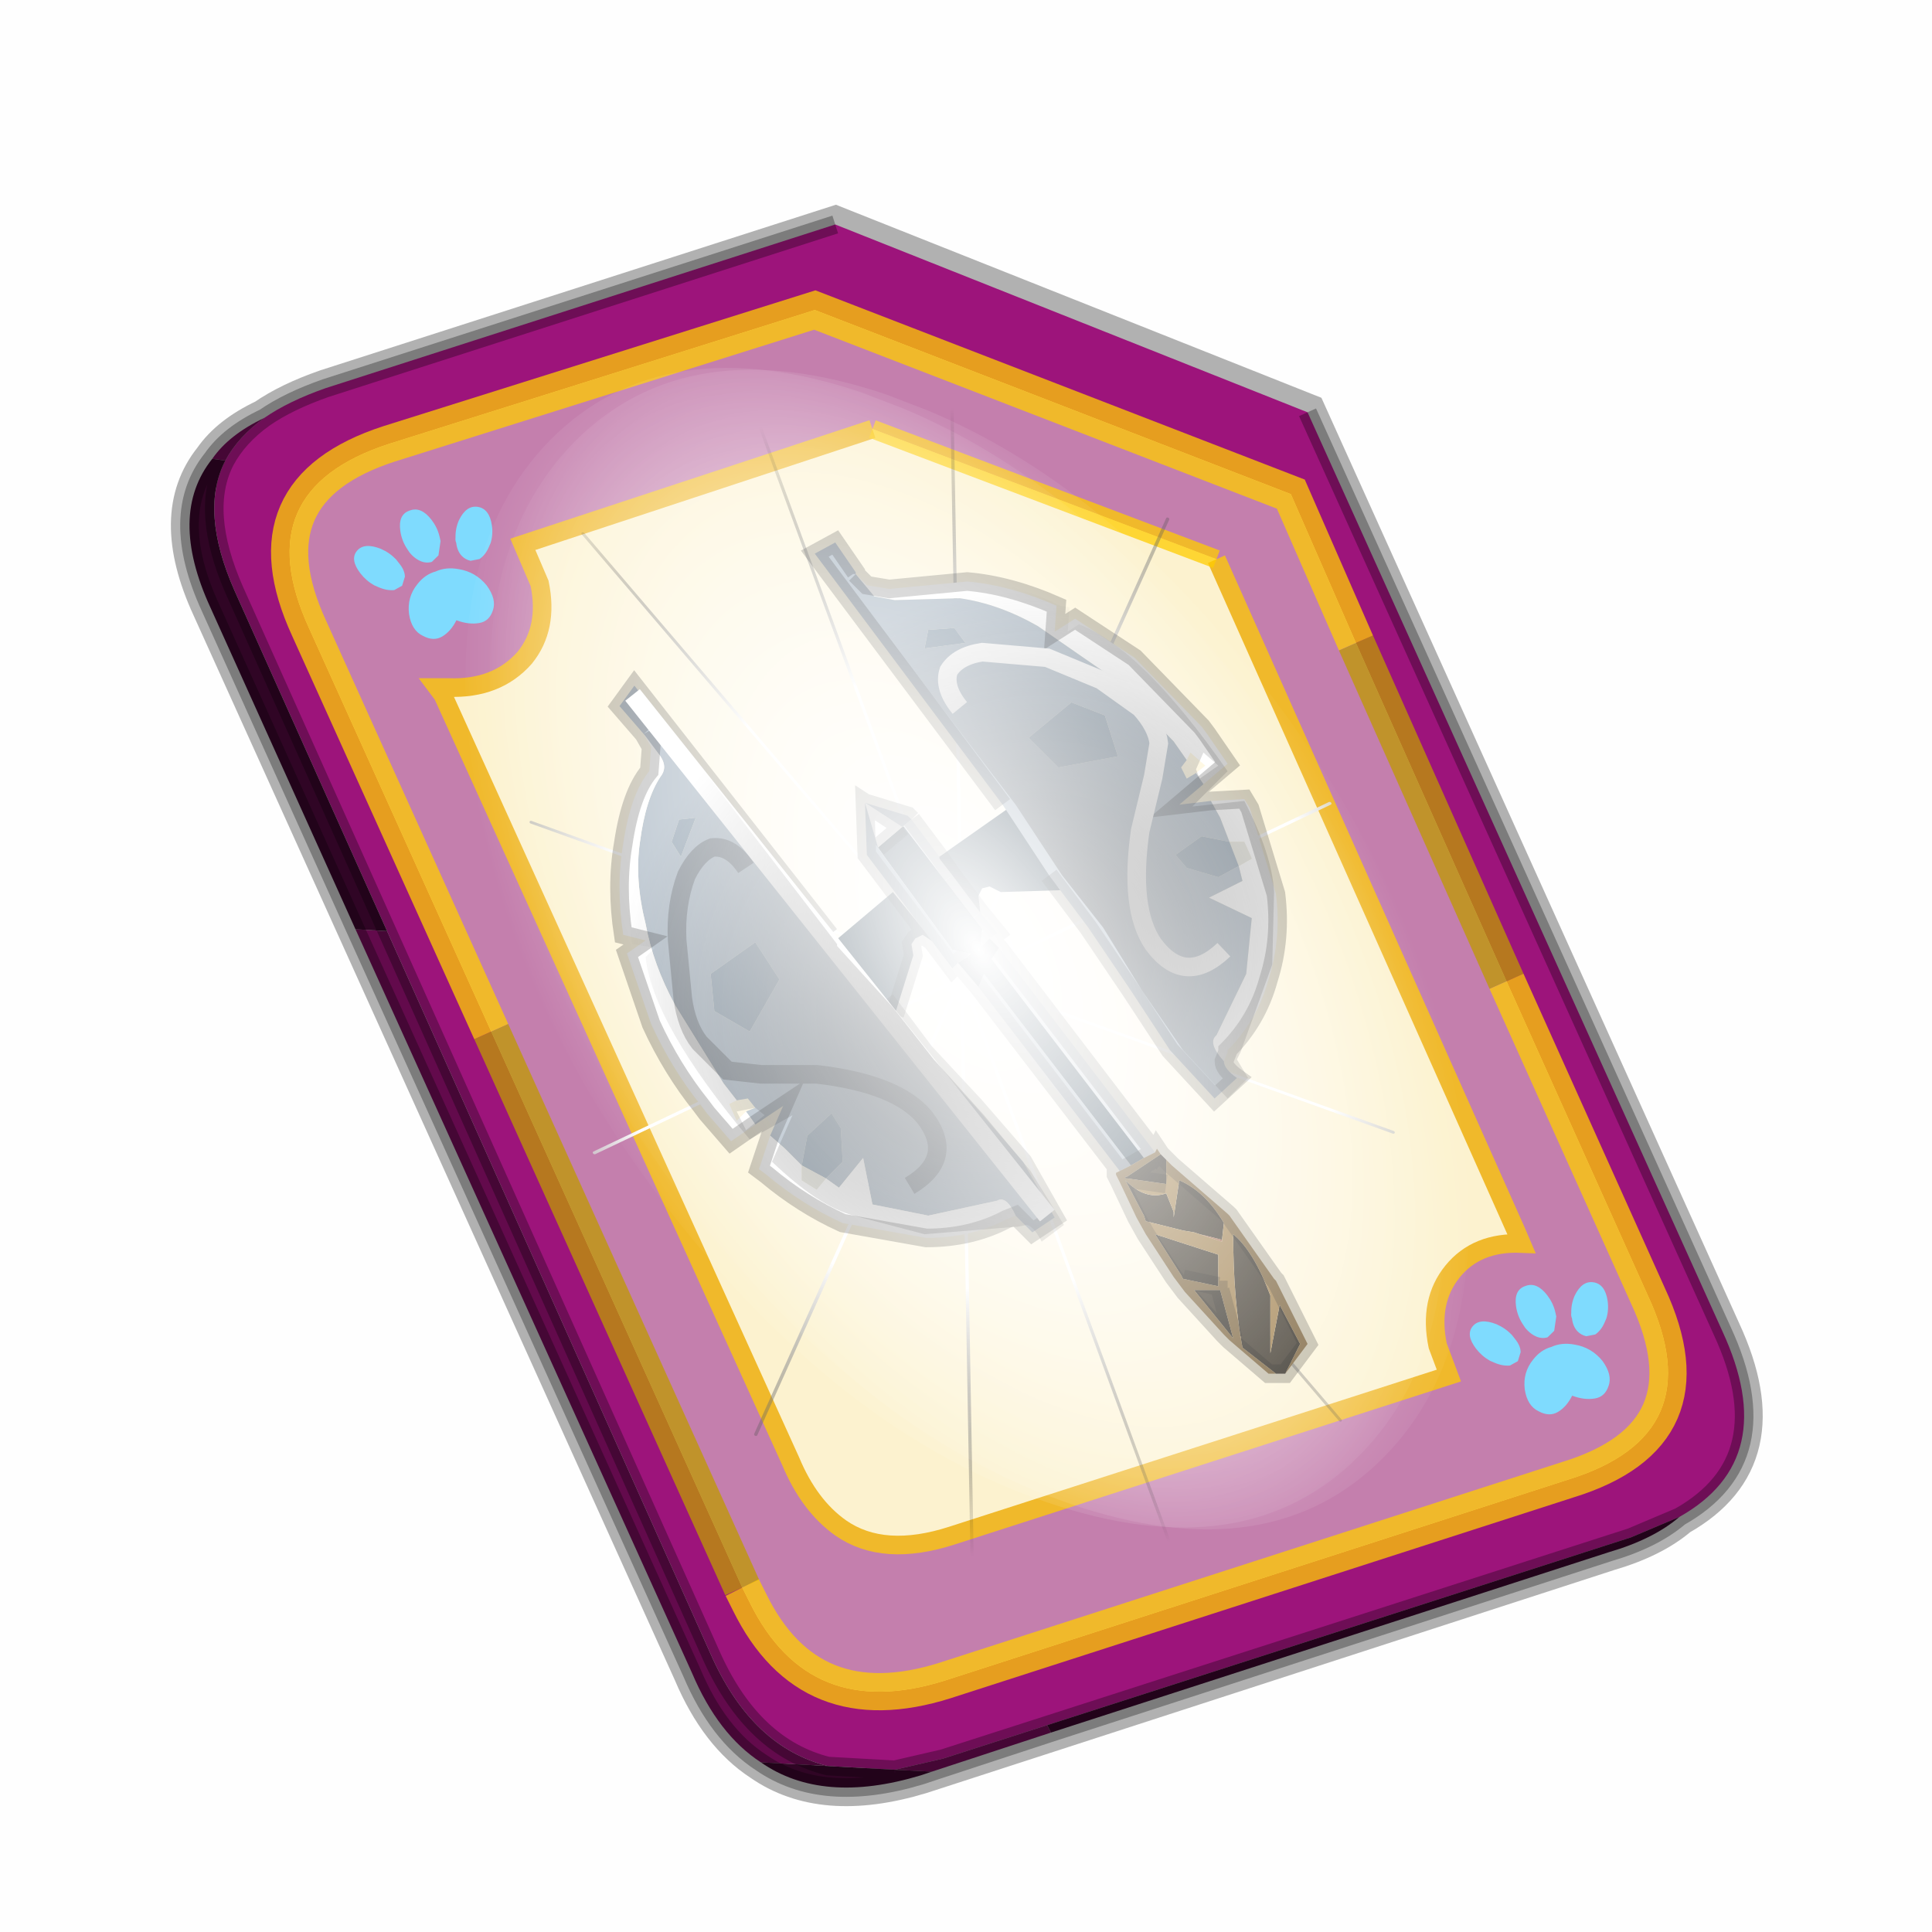<?xml version='1.0' encoding='UTF-8'?>
<svg xmlns:xlink="http://www.w3.org/1999/xlink" xmlns="http://www.w3.org/2000/svg" version="1.1" width="60px" height="60px" viewBox="0.0 0.0 60.0 60.0"><defs><g id="c1"><path fill="#000000" fill-opacity="0.004" d="M0.0 0.0 L60.0 0.0 60.0 60.0 0.0 60.0 0.0 0.0"/></g><g id="c2"><path fill="none" stroke="#000000" stroke-width="1.0" stroke-opacity="0.302" d="M0.7 12.25 Q-0.45 9.75 0.75 8.25 1.2 7.6 2.15 7.15 2.8 6.7 3.8 6.35 L17.5 1.95 30.2 7.0 41.35 31.7 Q42.95 35.15 40.2 36.7 39.5 37.3 38.3 37.65 L19.8 43.65 Q17.15 44.45 15.5 43.3 14.35 42.55 13.65 40.9 L0.7 12.25"/><path fill="#9d147b" stroke="none" d="M35.55 22.3 L31.5 13.2 29.75 9.2 16.95 4.25 5.5 7.85 Q1.65 9.1 3.35 12.8 L8.25 23.65 15.0 38.6 15.2 39.0 Q16.8 42.25 20.45 41.1 L37.2 35.7 Q41.1 34.5 39.35 30.75 L35.55 22.3 M2.15 7.15 Q2.8 6.7 3.8 6.35 L17.5 1.95 30.2 7.0 41.35 31.7 Q42.95 35.15 40.2 36.7 L38.9 37.25 23.2 42.3 20.4 43.2 19.1 43.5 17.3 43.4 Q15.3 42.9 14.2 40.5 L5.45 20.95 1.35 11.8 Q0.4 9.65 1.1 8.3 1.45 7.65 2.15 7.15"/><path fill="#c47fad" stroke="none" d="M31.5 13.2 L35.55 22.3 39.35 30.75 Q41.1 34.5 37.2 35.7 L20.45 41.1 Q16.8 42.25 15.2 39.0 L15.0 38.6 8.25 23.65 3.35 12.8 Q1.65 9.1 5.5 7.85 L16.95 4.25 29.75 9.2 31.5 13.2 M18.5 7.45 L9.1 10.55 9.55 11.6 Q9.8 12.8 9.15 13.6 8.4 14.45 7.1 14.4 L6.8 14.4 6.95 14.6 16.3 35.2 Q16.8 36.4 17.65 37.0 18.8 37.8 20.65 37.2 L34.0 32.9 33.7 32.1 Q33.45 30.9 34.1 30.1 34.75 29.3 35.95 29.35 L35.8 29.0 27.75 10.95 18.5 7.45"/><path fill="#630a4c" stroke="none" d="M0.75 8.25 Q1.2 7.6 2.15 7.15 1.45 7.65 1.1 8.3 L0.75 8.25 M23.3 42.5 L20.1 43.55 19.1 43.5 20.4 43.2 23.2 42.3 23.3 42.5 M15.5 43.3 Q14.35 42.55 13.65 40.9 L4.6 20.9 5.45 20.95 14.2 40.5 Q15.3 42.9 17.3 43.4 L15.5 43.3"/><path fill="#300525" stroke="none" d="M4.6 20.9 L0.7 12.25 Q-0.45 9.75 0.75 8.25 L1.1 8.3 Q0.4 9.65 1.35 11.8 L5.45 20.95 4.6 20.9 M40.2 36.7 Q39.5 37.3 38.3 37.65 L23.3 42.5 23.2 42.3 38.9 37.25 40.2 36.7 M20.1 43.55 L19.8 43.65 Q17.15 44.45 15.5 43.3 L17.3 43.4 19.1 43.5 20.1 43.55"/><path fill="#fcf2cf" stroke="none" d="M27.75 10.95 L35.8 29.0 35.95 29.35 Q34.75 29.3 34.1 30.1 33.45 30.9 33.7 32.1 L34.0 32.9 20.65 37.2 Q18.8 37.8 17.65 37.0 16.8 36.4 16.3 35.2 L6.95 14.6 6.8 14.4 7.1 14.4 Q8.4 14.45 9.15 13.6 9.8 12.8 9.55 11.6 L9.1 10.55 18.5 7.45 27.75 10.95"/><path fill="none" stroke="#bf9900" stroke-width="1.0" stroke-opacity="0.749" d="M31.5 13.2 L35.55 22.3 M15.0 38.6 L8.25 23.65"/><path fill="none" stroke="#ffcc00" stroke-width="1.0" stroke-opacity="0.749" d="M35.55 22.3 L39.35 30.75 Q41.1 34.5 37.2 35.7 L20.45 41.1 Q16.8 42.25 15.2 39.0 L15.0 38.6 M8.25 23.65 L3.35 12.8 Q1.65 9.1 5.5 7.85 L16.95 4.25 29.75 9.2 31.5 13.2"/><path fill="none" stroke="#000000" stroke-width="0.5" stroke-opacity="0.302" d="M4.6 20.9 L0.7 12.25 Q-0.45 9.75 0.75 8.25 1.2 7.6 2.15 7.15 2.8 6.7 3.8 6.35 L17.5 1.95 M30.2 7.0 L41.35 31.7 Q42.95 35.15 40.2 36.7 39.5 37.3 38.3 37.65 L23.3 42.5 20.1 43.55 19.8 43.65 Q17.15 44.45 15.5 43.3 14.35 42.55 13.65 40.9 L4.6 20.9 M5.45 20.95 L1.35 11.8 Q0.4 9.65 1.1 8.3 1.45 7.65 2.15 7.15 M19.1 43.5 L17.3 43.4 Q15.3 42.9 14.2 40.5 L5.45 20.95 M23.2 42.3 L20.4 43.2 19.1 43.5 M40.2 36.7 L38.9 37.25 23.2 42.3"/><path fill="none" stroke="#f0b92b" stroke-width="0.5" d="M27.75 10.95 L35.8 29.0 35.95 29.35 Q34.75 29.3 34.1 30.1 33.45 30.9 33.7 32.1 L34.0 32.9 20.65 37.2 Q18.8 37.8 17.65 37.0 16.8 36.4 16.3 35.2 L6.95 14.6 6.8 14.4 7.1 14.4 Q8.4 14.45 9.15 13.6 9.8 12.8 9.55 11.6 L9.1 10.55 18.5 7.45"/><path fill="none" stroke="#ffcc00" stroke-width="0.5" stroke-opacity="0.749" d="M18.5 7.45 L27.75 10.95"/></g><g id="c3"><path fill="#7fdbfe" stroke="none" d="M10.75 4.9 Q10.75 4.6 10.9 4.35 11.25 3.45 11.95 2.75 13.3 1.5 14.35 2.1 15.4 2.7 14.95 4.45 14.7 5.4 14.1 6.15 L13.75 6.5 Q13.1 7.15 12.35 7.35 L11.4 7.2 Q10.95 6.9 10.75 6.4 10.5 5.75 10.75 4.9 M7.5 5.9 Q7.0 5.85 6.6 5.5 6.05 5.0 5.8 4.15 L5.7 3.6 Q5.55 2.65 5.8 1.7 6.25 0.0 7.5 0.0 L7.6 0.0 Q8.85 0.0 9.3 1.7 9.55 2.65 9.4 3.6 L9.3 4.15 8.5 5.5 7.6 5.9 7.5 5.9 M4.35 4.9 Q4.6 5.75 4.35 6.4 L3.7 7.2 2.75 7.35 Q2.0 7.15 1.35 6.5 L1.0 6.15 Q0.4 5.4 0.15 4.45 -0.3 2.7 0.75 2.1 1.8 1.5 3.15 2.75 3.85 3.45 4.2 4.35 L4.35 4.9 M5.5 13.7 Q4.45 13.9 3.65 12.95 2.75 12.0 3.2 10.25 3.7 8.5 5.25 7.6 6.4 6.9 7.55 7.0 8.75 6.9 9.9 7.6 11.45 8.5 11.95 10.25 12.35 12.0 11.5 12.95 10.7 13.9 9.65 13.7 8.55 13.5 7.55 12.6 6.55 13.5 5.5 13.7"/></g><g id="c4"><g><use transform="matrix(1.0,0.0,0.0,1.0,0.0,0.0)" xlink:href="#c3"/></g></g><radialGradient gradientUnits="userSpaceOnUse" r="819.2" cx="0" cy="0" spreadMethod="pad" gradientTransform="matrix(0.091,0.0,0.0,0.091,0.6,3.4)" id="gradient1"><stop offset="0.0" stop-color="#ffffff"/><stop offset="1.0" stop-color="#ffffff" stop-opacity="0.0"/></radialGradient><g id="c5"><path stroke="none" fill="url(#gradient1)" d="M36.65 -54.65 Q60.05 -42.0 69.75 -17.95 80.55 8.9 68.0 34.1 55.45 59.35 26.8 68.2 -1.8 77.05 -29.7 64.3 -57.6 51.6 -68.45 24.75 -79.3 -2.05 -66.75 -27.25 L-66.7 -27.3 Q-54.1 -52.5 -25.5 -61.4 3.1 -70.2 31.0 -57.5 L36.65 -54.65"/></g><g id="c6"><g><use transform="matrix(1.0,0.0,0.0,1.0,0.0,0.0)" xlink:href="#c5"/></g></g><radialGradient gradientUnits="userSpaceOnUse" r="819.2" cx="0" cy="0" spreadMethod="pad" gradientTransform="matrix(0.209,0.0,0.0,0.177,67.15,107.2)" id="gradient2"><stop offset="0.357" stop-color="#ffffff"/><stop offset="0.671" stop-opacity="0.0"/></radialGradient><g id="c7"><path fill="none" stroke-linejoin="round" stroke-linecap="round" stroke="url(#gradient2)" stroke-width="0.5" d="M136.55 165.8 L68.6 106.0 68.4 106.0 118.25 201.5 M68.3 105.8 L68.35 105.8 68.3 105.8 68.3 105.85 68.4 106.0 68.3 106.0 86.55 211.5 M68.3 105.8 L68.3 105.85 68.3 106.0 68.15 105.95 18.25 151.55 M68.3 105.85 L68.25 105.85 68.3 106.0 50.0 193.2 M68.25 105.85 L68.15 105.95 0.05 97.7 M68.3 105.85 L68.25 105.8 68.25 105.85 M68.25 105.8 L68.2 105.7 0.0 45.7 M68.3 105.8 L68.25 105.75 68.25 105.8 M68.25 105.75 L68.2 105.7 18.25 10.05 M68.6 106.0 L68.35 105.8 118.25 60.15 M86.6 18.35 L68.3 105.8 M136.6 114.25 L68.6 106.0 M68.25 105.75 L49.95 0.05"/></g><g id="c8"><g><use transform="matrix(1.0,0.0,0.0,1.0,0.0,0.0)" xlink:href="#c7"/></g></g><g id="c9"><g><use transform="matrix(1.0,0.0,0.0,1.0,0.0,0.0)" xlink:href="#c2"/></g><g><use transform="matrix(0.239,-0.087,0.1,0.234,34.25,31.15)" xlink:href="#c4"/></g><g><use transform="matrix(0.239,-0.087,0.1,0.234,4.25,10.3)" xlink:href="#c4"/></g><g><use transform="matrix(0.141,-0.038,0.111,0.226,20.25,20.65)" filter="url(#filter7)" xlink:href="#c6"/></g><g><use transform="matrix(-0.155,0.051,0.084,0.147,22.6,3.15)" filter="url(#filter8)" xlink:href="#c8"/></g></g><filter id="filter7"><feColorMatrix in="SourceGraphic" type="matrix" values="0.0 0.0 0.0 0.0 0.797 0.0 0.0 0.0 0.0 0.598 0.0 0.0 0.0 0.0 0.199 0.0 0.0 0.0 1.0 0.0" result="cxform"/><feComposite operator="in" in2="SourceGraphic" result="color-xform"/></filter><filter id="filter8"><feColorMatrix in="SourceGraphic" type="matrix" values="0.0 0.0 0.0 0.0 0.996 0.0 0.0 0.0 0.0 0.996 0.0 0.0 0.0 0.0 0.996 0.0 0.0 0.0 1.0 0.0" result="cxform"/><feComposite operator="in" in2="SourceGraphic" result="color-xform"/></filter><radialGradient gradientUnits="userSpaceOnUse" r="819.2" cx="0" cy="0" spreadMethod="pad" gradientTransform="matrix(-0.004,0.011,0.011,0.004,27.4,76.4)" id="gradient3"><stop offset="0.0" stop-opacity="0.6"/><stop offset="1.0" stop-color="#333333" stop-opacity="0.0"/></radialGradient><radialGradient gradientUnits="userSpaceOnUse" r="819.2" cx="0" cy="0" spreadMethod="pad" gradientTransform="matrix(0.012,-0.001,0.001,0.012,29.4,74.8)" id="gradient4"><stop offset="0.0" stop-opacity="0.6"/><stop offset="1.0" stop-color="#333333" stop-opacity="0.0"/></radialGradient><g id="c10"><path fill="#adbac6" stroke="none" d="M25.85 71.3 L25.75 71.2 24.6 70.85 25.6 71.5 25.85 71.3 M25.65 71.5 L25.6 71.5 25.65 71.5 M27.65 75.8 L31.45 80.75 31.75 80.6 27.8 75.45 27.65 75.8"/><path fill="#d7dde3" stroke="none" d="M25.85 71.3 L25.6 71.5 25.65 71.5 27.75 74.25 27.7 74.7 27.7 74.75 27.95 74.5 28.15 74.35 27.7 73.8 26.95 72.8 26.6 72.35 26.6 72.3 25.85 71.3 M32.4 80.25 L28.2 74.75 28.0 75.05 32.1 80.4 32.4 80.25"/><path fill="#4e606d" stroke="none" d="M25.65 71.5 L25.6 71.5 24.95 72.05 25.05 72.2 26.95 74.8 27.4 74.9 27.45 74.9 27.35 75.0 27.1 75.15 27.65 75.8 27.8 75.45 31.75 80.6 32.1 80.4 28.0 75.05 28.2 74.75 27.95 74.5 27.7 74.75 27.7 74.7 27.75 74.25 25.65 71.5 M27.7 73.8 L27.65 73.35 27.75 73.15 27.95 73.1 28.25 73.25 29.85 73.2 28.45 71.0 26.6 72.3 26.6 72.35 26.95 72.8 26.6 72.3 26.95 72.8 27.7 73.8 M25.4 76.55 L25.9 74.95 25.85 74.65 25.95 74.5 26.15 74.4 26.45 74.6 25.35 73.25 23.75 74.6 25.4 76.55 M27.45 74.9 L27.7 74.75 27.45 74.9"/><path fill="#ffffff" stroke="none" d="M25.6 71.5 L24.6 70.85 24.95 72.05 25.6 71.5"/><path fill="#94a5b4" stroke="none" d="M24.6 70.85 L24.65 72.25 26.95 75.3 27.1 75.15 27.35 75.0 27.4 74.9 26.95 74.8 25.05 72.2 24.95 72.05 24.6 70.85 M23.0 77.65 L23.15 77.5 22.95 77.35 22.75 77.4 23.0 77.65"/><path fill="#e7e7de" stroke="none" d="M23.0 77.65 L22.75 77.4 22.6 77.4 22.8 77.85 23.0 77.65"/><path fill="#362f23" stroke="none" d="M35.65 86.2 L35.9 86.2 36.3 85.4 35.75 84.35 35.5 85.65 35.5 84.1 Q35.05 82.9 34.5 82.45 34.5 84.2 34.75 85.5 L35.65 86.2 M32.7 80.45 L32.55 80.3 31.65 80.9 31.6 80.9 31.6 80.95 31.65 80.9 31.6 80.95 31.65 80.95 32.7 81.1 32.7 80.45 M31.65 80.95 L31.65 80.9 31.65 80.95 M33.6 82.45 L34.2 82.6 34.25 82.15 Q33.75 81.3 33.05 81.0 L32.9 82.0 32.9 81.85 32.7 81.35 Q32.15 81.55 31.6 81.0 L32.1 81.95 32.15 82.1 33.15 82.35 33.45 82.4 33.6 82.45 M34.1 83.85 L34.1 83.0 32.4 82.45 33.1 83.55 33.15 83.65 34.1 83.85 M34.15 83.95 L33.45 83.95 34.5 85.25 34.15 83.95 34.35 83.95 34.3 83.95 34.15 83.95"/><path fill="#9c7b46" stroke="none" d="M31.45 80.75 L31.35 80.8 31.35 80.85 31.45 81.05 31.9 82.0 32.15 82.45 32.9 83.6 33.2 84.0 34.25 85.15 34.4 85.3 35.45 86.2 35.65 86.2 34.75 85.5 Q34.5 84.2 34.5 82.45 35.05 82.9 35.5 84.1 L35.5 85.65 35.75 84.35 36.3 85.4 35.9 86.2 36.5 85.4 35.65 83.7 35.6 83.65 34.4 81.95 34.35 81.9 32.85 80.6 32.7 80.45 32.7 81.1 31.65 80.95 31.6 80.95 31.6 80.9 31.65 80.9 32.55 80.3 32.45 80.15 32.4 80.25 32.1 80.4 31.75 80.6 31.45 80.75 M34.2 82.6 L34.2 82.65 33.6 82.45 33.45 82.4 33.15 82.35 32.15 82.1 32.1 81.95 31.6 81.0 Q32.15 81.55 32.7 81.35 L32.9 81.85 32.9 82.0 33.05 81.0 Q33.75 81.3 34.25 82.15 L34.2 82.6 M33.15 83.65 L33.1 83.55 32.4 82.45 34.1 83.0 34.1 83.85 33.15 83.65 M34.5 85.25 L33.45 83.95 34.15 83.95 34.3 83.95 34.35 83.95 34.15 83.95 34.5 85.25"/><path fill="#9c6146" stroke="none" d="M34.2 82.6 L33.6 82.45 34.2 82.65 34.2 82.6"/><path fill="none" stroke="#000000" stroke-width="0.5" stroke-opacity="0.251" d="M24.6 70.85 L25.75 71.2 25.85 71.3 M25.65 71.5 L25.6 71.5 24.6 70.85 24.65 72.25 26.95 75.3 27.1 75.15 27.65 75.8 31.45 80.75 31.35 80.8 31.35 80.85 31.45 81.05 31.9 82.0 32.15 82.45 32.9 83.6 33.2 84.0 34.25 85.15 34.4 85.3 35.45 86.2 35.65 86.2 35.9 86.2 36.5 85.4 35.65 83.7 35.6 83.65 34.4 81.95 34.35 81.9 32.85 80.6 32.7 80.45 32.55 80.3 32.45 80.15 32.4 80.25 28.2 74.75 27.95 74.5 28.15 74.35 27.7 73.8 M26.6 72.3 L25.85 71.3 M26.95 72.8 L27.7 73.8 M26.6 72.3 L26.95 72.8 M24.95 72.05 L25.6 71.5 M25.4 76.55 L25.9 74.95 25.85 74.65 25.95 74.5 26.15 74.4 26.45 74.6 M27.4 74.9 L27.45 74.9 M27.35 75.0 L27.4 74.9 M27.7 74.75 L27.95 74.5 M27.7 74.75 L27.45 74.9 M27.1 75.15 L27.35 75.0 M31.6 80.95 L31.6 80.9 31.65 80.9 31.6 80.95 M31.65 80.95 L32.7 81.1 M31.65 80.9 L31.65 80.95 M32.4 80.25 L32.1 80.4 31.75 80.6 31.45 80.75 M34.1 83.85 L33.15 83.65 M34.5 85.25 L34.15 83.95 34.35 83.95 34.3 83.95 34.15 83.95 M32.55 80.3 L31.65 80.9"/><path fill="#adbac6" stroke="none" d="M18.65 69.0 L19.1 69.6 Q19.3 69.9 19.1 70.15 18.7 70.75 18.55 71.9 18.4 72.9 18.7 74.1 18.9 75.2 19.5 76.3 L20.8 78.4 21.15 78.85 21.45 78.8 21.65 79.05 21.4 79.15 21.65 79.5 22.4 79.0 22.05 79.8 22.45 80.15 22.9 80.6 23.05 79.8 23.7 79.2 23.95 79.6 24.0 80.5 23.55 80.95 23.9 81.2 24.55 80.4 24.8 81.65 26.3 81.95 28.15 81.55 Q28.4 81.4 28.65 81.95 L29.1 82.4 29.7 82.0 28.85 80.5 27.55 79.0 26.2 77.55 25.15 76.15 23.6 74.45 23.65 74.4 18.4 67.7 18.0 68.25 18.65 69.0 M19.65 72.3 L19.4 71.9 19.6 71.3 20.05 71.25 19.65 72.3 M25.8 81.15 Q27.05 80.4 26.2 79.3 25.45 78.4 23.3 78.15 L21.8 78.15 20.9 78.05 20.15 77.3 Q19.8 76.85 19.7 76.1 L19.55 74.55 Q19.5 73.6 19.8 72.8 20.1 72.2 20.5 72.05 21.0 72.0 21.4 72.6 21.0 72.0 20.5 72.05 20.1 72.2 19.8 72.8 19.5 73.6 19.55 74.55 L19.7 76.1 Q19.8 76.85 20.15 77.3 L20.9 78.05 21.8 78.15 23.3 78.15 Q25.45 78.4 26.2 79.3 27.05 80.4 25.8 81.15 M21.5 77.0 L20.55 76.45 20.45 75.45 21.65 74.6 22.3 75.6 21.5 77.0 M18.35 67.95 L29.5 81.95 18.35 67.95"/><path fill="#ffffff" stroke="none" d="M18.65 69.0 L18.85 69.35 18.8 70.0 Q18.3 70.6 18.1 71.95 17.9 73.1 18.1 74.4 L18.7 74.55 18.2 74.9 18.85 76.8 Q19.4 78.0 20.2 79.0 L20.35 79.2 21.0 79.95 21.65 79.5 21.4 79.15 21.15 79.4 20.95 78.95 21.15 78.85 20.8 78.4 19.5 76.3 Q18.9 75.2 18.7 74.1 18.4 72.9 18.55 71.9 18.7 70.75 19.1 70.15 19.3 69.9 19.1 69.6 L18.65 69.0 M22.05 79.8 L21.75 80.7 21.95 80.85 Q22.9 81.65 24.0 82.15 L26.25 82.55 Q27.45 82.55 28.4 82.05 L28.65 81.95 Q28.4 81.4 28.15 81.55 L26.3 81.95 24.8 81.65 24.55 80.4 23.9 81.2 23.55 80.95 23.3 81.25 22.9 81.0 22.9 80.6 22.45 80.15 22.05 79.8"/><path fill="#94a5b4" stroke="none" d="M19.65 72.3 L20.05 71.25 19.6 71.3 19.4 71.9 19.65 72.3 M21.5 77.0 L22.3 75.6 21.65 74.6 20.45 75.45 20.55 76.45 21.5 77.0 M23.55 80.95 L24.0 80.5 23.95 79.6 23.7 79.2 23.05 79.8 22.9 80.6 23.55 80.95"/><path fill="#e7e7de" stroke="none" d="M23.55 80.95 L22.9 80.6 22.9 81.0 23.3 81.25 23.55 80.95"/><path fill="none" stroke="#000000" stroke-width="0.5" stroke-opacity="0.251" d="M21.65 79.5 L21.0 79.95 20.35 79.2 20.2 79.0 Q19.4 78.0 18.85 76.8 L18.2 74.9 18.7 74.55 18.1 74.4 Q17.9 73.1 18.1 71.95 18.3 70.6 18.8 70.0 L18.85 69.35 18.65 69.0 M21.65 79.5 L22.4 79.0 22.05 79.8 21.75 80.7 21.95 80.85 Q22.9 81.65 24.0 82.15 L26.25 82.55 Q27.45 82.55 28.4 82.05 L28.65 81.95 29.1 82.4 29.7 82.0 28.85 80.5 27.55 79.0 26.2 77.55 25.15 76.15 M23.65 74.4 L18.4 67.7 18.0 68.25 18.65 69.0 M21.4 72.6 Q21.0 72.0 20.5 72.05 20.1 72.2 19.8 72.8 19.5 73.6 19.55 74.55 L19.7 76.1 Q19.8 76.85 20.15 77.3 L20.9 78.05 21.8 78.15 23.3 78.15 Q25.45 78.4 26.2 79.3 27.05 80.4 25.8 81.15"/><path fill="none" stroke="#ffffff" stroke-width="0.5" d="M29.5 81.95 L18.35 67.95"/><path stroke="none" fill="url(#gradient3)" d="M18.2 68.45 L18.9 69.15 18.95 69.25 19.1 69.55 19.05 70.2 Q18.5 70.9 18.35 72.2 18.15 73.2 18.3 74.4 L18.35 74.65 18.95 74.75 18.7 75.0 Q18.9 76.8 21.5 79.9 L22.65 79.25 22.1 80.5 Q23.35 81.7 24.3 81.95 L26.2 82.45 28.65 82.25 28.7 82.25 28.95 82.2 Q29.15 82.25 29.35 82.65 L29.95 82.2 29.05 80.75 27.8 79.25 26.45 77.75 25.35 76.35 23.85 74.7 23.85 74.65 18.7 67.95 18.2 68.45 M21.4 79.65 L21.15 79.15 21.65 79.05 21.9 79.25 21.4 79.65"/><path fill="#ffffff" stroke="none" d="M33.7 70.35 L34.35 69.8 33.8 69.0 33.65 68.8 31.85 66.95 30.25 65.9 29.7 66.25 29.75 65.55 Q28.5 65.0 27.35 64.9 L25.25 65.1 24.65 65.0 24.35 64.7 24.85 65.3 25.4 65.4 27.15 65.35 Q28.2 65.5 29.25 66.1 L31.2 67.45 32.9 69.2 33.25 69.7 33.35 69.5 33.75 69.85 33.5 70.05 33.7 70.35 M34.25 77.8 L34.35 77.55 34.35 77.5 Q35.15 76.7 35.45 75.6 35.8 74.5 35.65 73.3 L34.95 71.0 34.8 70.75 33.9 70.8 34.15 71.25 34.4 71.9 34.8 71.9 35.0 72.35 34.65 72.55 34.75 72.95 33.85 73.4 35.0 73.95 34.85 75.45 34.05 77.1 Q33.8 77.3 34.25 77.8"/><path fill="#adbac6" stroke="none" d="M33.7 70.35 L33.5 70.05 33.25 70.2 33.1 69.9 33.25 69.7 32.9 69.2 31.2 67.45 29.25 66.1 Q28.2 65.5 27.15 65.35 L25.4 65.4 24.85 65.3 24.35 64.7 24.35 64.65 23.8 63.85 23.25 64.15 28.3 70.9 29.55 72.8 30.6 74.2 31.75 75.9 32.8 77.5 34.0 78.8 34.6 78.25 Q34.25 78.0 34.25 77.8 33.8 77.3 34.05 77.1 L34.85 75.45 35.0 73.95 33.85 73.4 34.75 72.95 34.65 72.55 34.1 72.85 33.25 72.6 32.95 72.25 33.65 71.75 34.4 71.9 34.15 71.25 33.9 70.8 33.05 70.9 33.7 70.35 M34.25 74.8 Q33.2 75.8 32.35 74.65 31.7 73.7 32.0 71.6 L32.35 70.15 32.5 69.25 Q32.45 68.8 32.0 68.3 L30.95 67.55 29.5 66.95 27.75 66.8 Q27.1 66.9 26.85 67.3 26.7 67.75 27.15 68.3 26.7 67.75 26.85 67.3 27.1 66.9 27.75 66.8 L29.5 66.95 30.95 67.55 32.0 68.3 Q32.45 68.8 32.5 69.25 L32.35 70.15 32.0 71.6 Q31.7 73.7 32.35 74.65 33.2 75.8 34.25 74.8 M26.3 66.2 L27.0 66.15 27.3 66.55 26.2 66.7 26.3 66.2 M30.15 68.15 L31.05 68.5 31.4 69.6 29.8 69.9 29.0 69.1 30.15 68.15"/><path fill="#e7e7de" stroke="none" d="M34.65 72.55 L35.0 72.35 34.8 71.9 34.4 71.9 34.65 72.55"/><path fill="#94a5b4" stroke="none" d="M34.4 71.9 L33.65 71.75 32.95 72.25 33.25 72.6 34.1 72.85 34.65 72.55 34.4 71.9 M30.15 68.15 L29.0 69.1 29.8 69.9 31.4 69.6 31.05 68.5 30.15 68.15 M26.3 66.2 L26.2 66.7 27.3 66.55 27.0 66.15 26.3 66.2"/><path fill="none" stroke="#000000" stroke-width="0.5" stroke-opacity="0.251" d="M24.35 64.7 L24.65 65.0 25.25 65.1 27.35 64.9 Q28.5 65.0 29.75 65.55 L29.7 66.25 30.25 65.9 31.85 66.95 33.65 68.8 33.8 69.0 34.35 69.8 33.7 70.35 M24.35 64.7 L24.35 64.65 23.8 63.85 23.25 64.15 28.3 70.9 M29.55 72.8 L30.6 74.2 31.75 75.9 32.8 77.5 34.0 78.8 34.6 78.25 Q34.25 78.0 34.25 77.8 L34.35 77.55 34.35 77.5 Q35.15 76.7 35.45 75.6 35.8 74.5 35.65 73.3 L34.95 71.0 34.8 70.75 33.9 70.8 33.05 70.9 33.7 70.35"/><path fill="none" stroke="#ffffff" stroke-width="0.5" d="M27.15 68.3 Q26.7 67.75 26.85 67.3 27.1 66.9 27.75 66.8 L29.5 66.95 30.95 67.55 32.0 68.3 Q32.45 68.8 32.5 69.25 L32.35 70.15 32.0 71.6 Q31.7 73.7 32.35 74.65 33.2 75.8 34.25 74.8"/><path stroke="none" fill="url(#gradient4)" d="M24.15 63.85 L24.7 64.7 24.7 64.75 25.0 65.0 25.6 65.1 27.7 64.9 Q28.75 65.0 29.85 65.55 L30.1 65.6 30.05 66.25 30.35 66.05 Q32.05 66.7 34.35 70.0 L33.4 70.95 34.8 70.8 Q35.55 72.25 35.6 73.25 L35.55 75.2 34.7 77.55 34.6 77.75 34.9 78.25 34.35 78.8 33.15 77.5 32.05 75.9 31.0 74.2 29.9 72.8 28.65 70.9 23.55 64.2 24.15 63.85 M34.1 69.85 L33.7 69.5 33.5 69.95 33.6 70.2 34.1 69.85"/></g><g id="c11"><g><use transform="matrix(1.0,0.0,0.0,1.0,6.3,53.35)" xlink:href="#c9"/></g><g><use transform="matrix(1.0,0.0,0.0,1.0,0.0,0.0)" xlink:href="#c10"/></g><g><use transform="matrix(0.141,-0.038,0.111,0.226,27.2,74.05)" filter="url(#filter11)" xlink:href="#c6"/></g></g><filter id="filter11"><feColorMatrix in="SourceGraphic" type="matrix" values="1.0 0.0 0.0 0.0 0.0 0.0 1.0 0.0 0.0 0.0 0.0 0.0 1.0 0.0 0.0 0.0 0.0 0.0 0.23 0.0" result="cxform"/><feComposite operator="in" in2="SourceGraphic" result="color-xform"/></filter></defs><g><g><use transform="matrix(1.0,0.0,0.0,1.0,0.0,0.0)" xlink:href="#c1"/></g><g><use transform="matrix(1.155,0.0,0.0,1.155,-1.55,-56.9)" xlink:href="#c11"/></g></g></svg>